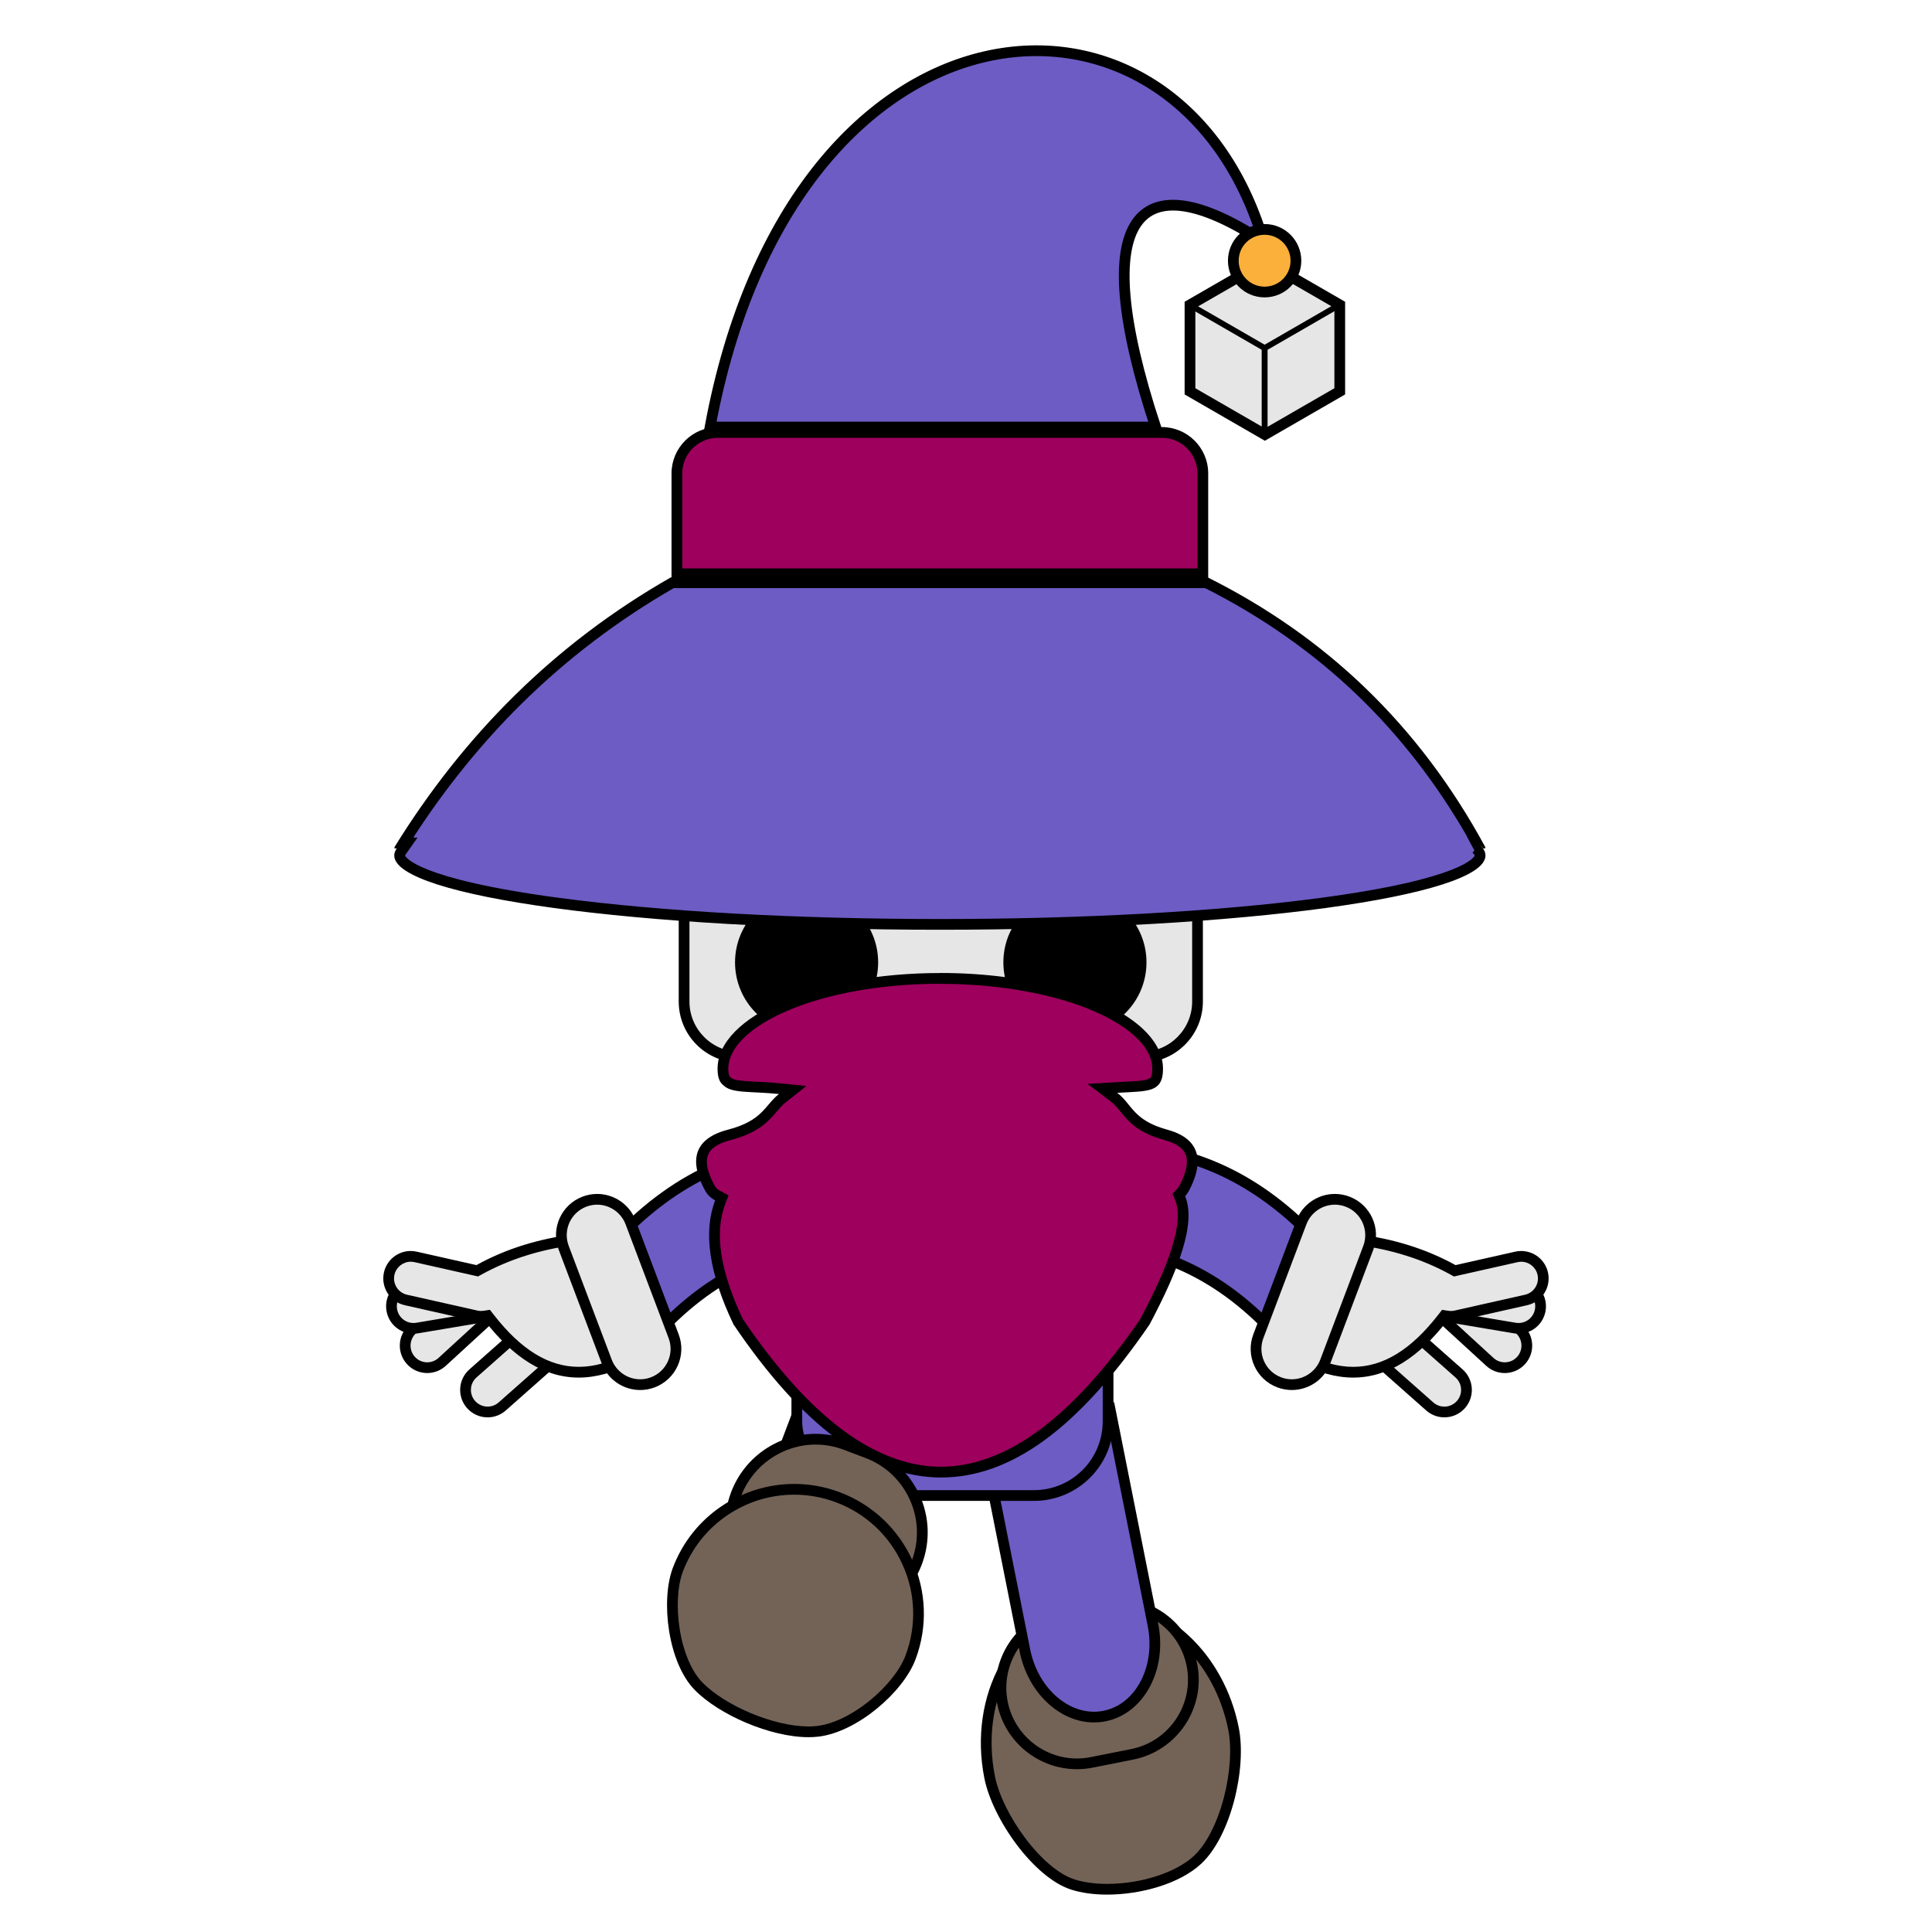<?xml version="1.0" encoding="UTF-8"?><svg id="Back" xmlns="http://www.w3.org/2000/svg" viewBox="0 0 1080 1080"><defs><style>.cls-1,.cls-2,.cls-3{stroke-width:6px;}.cls-1,.cls-2,.cls-3,.cls-4{stroke:#000;stroke-miterlimit:10;}.cls-1,.cls-5,.cls-4{fill:#e6e6e6;}.cls-6{fill:#9e005d;}.cls-2,.cls-7{fill:#6c5cc4;}.cls-3{fill:#fbb03b;}.cls-8{fill:#736357;}.cls-4{stroke-width:3px;}</style></defs><g><path class="cls-8" d="M618.92,1056.09c-7.15,0-13.77-.91-19.15-2.62-19.91-6.35-42.24-38.3-46.55-60.01-8.93-44.88,14.39-87.47,51.98-94.95,3.78-.75,7.65-1.13,11.49-1.13,16.27,0,32.56,6.82,45.85,19.21,13.55,12.63,23.14,30.3,27.01,49.75,4.16,20.91-3.9,58.29-20.15,73.35-10.59,9.81-30.87,16.4-50.48,16.4h0Z"/><path d="M616.69,900.38c15.51,0,31.07,6.54,43.8,18.41,13.09,12.2,22.37,29.3,26.11,48.14,2.03,10.2,1.09,24.46-2.51,38.15-3.74,14.21-9.84,26.03-16.73,32.42-10.07,9.33-29.54,15.6-48.44,15.6-6.84,0-13.15-.86-18.24-2.48-8.51-2.72-18.54-11.1-27.5-23-8.6-11.42-14.97-24.4-17.02-34.74-4.2-21.14-1.24-42.34,8.33-59.7,9.39-17.02,24.06-28.29,41.28-31.71,3.59-.71,7.26-1.08,10.91-1.08m0-6c-4.01,0-8.04,.39-12.08,1.19h0c-39.27,7.81-63.6,51.9-54.33,98.47,4.54,22.81,27.57,55.58,48.58,62.28,5.84,1.86,12.76,2.77,20.06,2.77,18.97,0,40.52-6.08,52.52-17.2,16.62-15.4,25.59-53.33,21.05-76.13h0c-8.31-41.78-40.84-71.38-75.8-71.38h0Z"/></g><g><path class="cls-8" d="M602,986c-20.18,0-37.69-14.39-41.63-34.22-4.57-22.98,10.41-45.4,33.39-49.97l22.56-4.49c2.75-.55,5.56-.83,8.34-.83,20.18,0,37.69,14.39,41.63,34.22,4.57,22.98-10.41,45.4-33.39,49.97l-22.56,4.49c-2.75,.55-5.56,.83-8.34,.83h0Z"/><path d="M624.65,899.49c18.75,0,35.03,13.38,38.69,31.8,4.25,21.36-9.67,42.2-31.04,46.45l-22.56,4.49c-2.56,.51-5.17,.77-7.75,.77-18.75,0-35.03-13.38-38.69-31.8-4.25-21.36,9.67-42.2,31.04-46.45l22.56-4.49c2.56-.51,5.17-.77,7.75-.77m0-6c-2.94,0-5.93,.29-8.93,.88l-22.56,4.49c-24.65,4.9-40.65,28.86-35.75,53.5,4.31,21.65,23.31,36.63,44.58,36.63,2.94,0,5.93-.29,8.93-.88l22.56-4.49c24.65-4.9,40.65-28.86,35.75-53.5-4.31-21.65-23.31-36.63-44.58-36.63h0Z"/></g><g><path class="cls-5" d="M807.41,789.31c-3.01,0-5.91-1.1-8.17-3.1l-30.2-26.73c-5.09-4.51-5.57-12.32-1.06-17.41,2.34-2.64,5.71-4.16,9.24-4.16,3.01,0,5.91,1.1,8.17,3.1l30.2,26.73c5.09,4.51,5.57,12.32,1.06,17.41-2.34,2.64-5.71,4.16-9.24,4.16Z"/><path d="M777.22,740.91c2.28,0,4.47,.83,6.18,2.35l.5,.44,29.21,25.85,.5,.44c1.87,1.65,2.98,3.93,3.13,6.42,.15,2.49-.67,4.89-2.33,6.75-1.77,2-4.32,3.15-6.99,3.15-2.28,0-4.47-.83-6.18-2.34l-.5-.44-29.21-25.85-.5-.44c-3.85-3.41-4.21-9.32-.8-13.17,1.77-2,4.32-3.15,7-3.15m0-6c-4.24,0-8.46,1.75-11.49,5.17h0c-5.61,6.34-5.02,16.03,1.32,21.64l.5,.44,29.21,25.85,.5,.44c2.92,2.58,6.54,3.85,10.16,3.85,4.24,0,8.46-1.75,11.49-5.17h0c5.61-6.34,5.02-16.03-1.32-21.64l-.5-.44-29.21-25.85-.5-.44c-2.92-2.58-6.54-3.85-10.16-3.85h0Z"/></g><g><path class="cls-5" d="M272.59,789.31c-3.53,0-6.9-1.52-9.24-4.16-4.51-5.09-4.03-12.9,1.06-17.41l30.2-26.73c2.26-2,5.16-3.1,8.17-3.1,3.53,0,6.9,1.52,9.24,4.16,4.51,5.09,4.03,12.9-1.06,17.41l-30.21,26.73c-2.25,2-5.16,3.1-8.16,3.1h0Z"/><path d="M302.78,740.91c2.67,0,5.22,1.15,6.99,3.15,1.65,1.87,2.48,4.27,2.33,6.75s-1.26,4.77-3.13,6.42l-.5,.44-29.21,25.85-.5,.44c-1.71,1.51-3.9,2.34-6.18,2.34-2.67,0-5.22-1.15-6.99-3.15-1.65-1.87-2.48-4.27-2.33-6.75,.15-2.49,1.26-4.77,3.13-6.42l.5-.44,29.2-25.84,.5-.44c1.71-1.51,3.9-2.34,6.18-2.34m0-6c-3.61,0-7.24,1.27-10.16,3.85l-.5,.44-29.21,25.85-.5,.44c-6.34,5.61-6.93,15.3-1.32,21.64h0c3.03,3.42,7.25,5.17,11.49,5.17,3.61,0,7.24-1.27,10.16-3.85l.5-.44,29.21-25.85,.5-.44c6.34-5.61,6.93-15.3,1.32-21.64h0c-3.03-3.42-7.25-5.17-11.49-5.17h0Z"/></g><g><path class="cls-7" d="M611.56,959.87c-18.09,0-34.34-15.7-38.65-37.33l-24.05-120.9,71.6-14.24,24.05,120.9c4.81,24.19-7.33,47.06-27.07,50.99-1.93,.38-3.91,.58-5.88,.58Z"/><path d="M618.11,790.92l8.77,44.11,14.06,70.68,.63,3.18c4.49,22.57-6.6,43.86-24.72,47.46-1.74,.35-3.52,.52-5.29,.52-7.77,0-15.62-3.38-22.1-9.51-6.79-6.42-11.62-15.45-13.6-25.4l-.63-3.18-14.06-70.68-8.77-44.11,65.71-13.07m4.71-7.06l-77.48,15.41,9.94,49.99,14.06,70.68,.63,3.18c4.62,23.25,22.48,39.74,41.59,39.74,2.14,0,4.31-.21,6.46-.64h0c21.4-4.26,34.57-28.66,29.43-54.52l-.63-3.18-14.06-70.68-9.94-49.99h0Z"/></g><g><path class="cls-7" d="M462.52,889.04c-4.2,0-8.34-.76-12.3-2.26l-3.2-1.21c-17.94-6.79-27.02-26.9-20.23-44.84l31.2-82.51,68.28,25.82-31.2,82.51c-5.09,13.45-18.17,22.49-32.54,22.49h0Z"/><path d="M459.73,762.08l62.67,23.7-11.24,29.73-18.9,49.97c-4.65,12.29-16.6,20.55-29.74,20.55-3.83,0-7.61-.7-11.24-2.07l-3.2-1.21c-7.94-3-14.24-8.92-17.73-16.66-3.49-7.74-3.76-16.38-.76-24.32l18.9-49.97,11.24-29.73m-3.49-7.73l-13.37,35.34-18.9,49.97h0c-7.38,19.52,2.46,41.33,21.98,48.71l3.2,1.21c4.4,1.66,8.92,2.45,13.36,2.45,15.26,0,29.63-9.31,35.35-24.43l18.9-49.97,13.37-35.34-73.89-27.95h0Z"/></g><rect class="cls-2" x="445.42" y="612" width="174" height="224" rx="41.43" ry="41.43"/><g><path class="cls-7" d="M712.14,744.98c-30.55-32.98-67.25-49.69-109.15-49.69-6.22,0-12.65,.37-19.15,1.1l20.68-54.69c5.56-.52,11.07-.78,16.43-.78,42.91,0,79.53,16.15,111.88,49.35l-20.69,54.71Z"/><path d="M620.95,643.92c20.59,0,40.13,3.96,58.07,11.78,17.85,7.78,34.77,19.65,50.33,35.3l-18.32,48.44c-30.47-31.3-66.77-47.16-108.03-47.16-4.78,0-9.68,.21-14.64,.64l18.31-48.4c4.83-.4,9.63-.6,14.29-.6m0-6c-6.13,0-12.32,.33-18.58,.98l-23.1,61.09c8.05-1.12,15.97-1.69,23.72-1.69,41.44,0,78.48,16.32,110.22,52.35l23.1-61.09c-34.56-36.09-73.37-51.63-115.36-51.63h0Z"/></g><g><path class="cls-5" d="M841.18,764.55c-3.09,0-6.05-1.15-8.33-3.24l-29.73-27.26c-2.43-2.23-3.84-5.26-3.98-8.56-.14-3.29,1.01-6.44,3.23-8.87,2.33-2.54,5.64-4,9.09-4,3.09,0,6.05,1.15,8.33,3.24l29.72,27.26c2.43,2.23,3.84,5.27,3.99,8.56,.14,3.29-1.01,6.44-3.23,8.87-2.33,2.54-5.64,4-9.09,4Z"/><path d="M811.46,709.62v6c2.34,0,4.58,.87,6.3,2.45l.49,.45,28.74,26.36,.49,.45c3.79,3.48,4.05,9.39,.57,13.19-1.79,1.95-4.23,3.02-6.88,3.02-2.34,0-4.58-.87-6.3-2.45l-.49-.45-28.74-26.36-.49-.45c-3.79-3.48-4.05-9.39-.57-13.19,1.79-1.95,4.23-3.02,6.88-3.02v-6m0,0c-4.15,0-8.28,1.67-11.3,4.97-5.72,6.24-5.3,15.94,.94,21.66l.49,.45,28.74,26.36,.49,.45c2.94,2.7,6.66,4.03,10.36,4.03,4.15,0,8.28-1.67,11.3-4.97h0c5.72-6.24,5.3-15.94-.94-21.66l-.49-.45-28.74-26.36-.49-.45c-2.94-2.7-6.66-4.03-10.36-4.03h0Z"/></g><g><path class="cls-5" d="M848.86,742.56c-.69,0-1.38-.06-2.06-.17l-39.78-6.69c-6.71-1.13-11.24-7.5-10.12-14.21,1-5.96,6.11-10.29,12.14-10.29,.69,0,1.38,.06,2.06,.17l39.78,6.69c6.71,1.13,11.24,7.5,10.12,14.21-1,5.96-6.11,10.29-12.14,10.29Z"/><path d="M809.05,714.2h0c.52,0,1.05,.04,1.57,.13l.66,.11,38.46,6.47,.66,.11c2.46,.41,4.61,1.76,6.06,3.79s2.02,4.5,1.6,6.96c-.76,4.51-4.62,7.79-9.19,7.79-.52,0-1.05-.04-1.56-.13l-.66-.11-38.46-6.46-.66-.11c-2.46-.41-4.61-1.76-6.05-3.79-1.45-2.03-2.02-4.5-1.6-6.96,.76-4.51,4.62-7.79,9.19-7.79m0-6c-7.35,0-13.84,5.3-15.1,12.79-1.4,8.35,4.23,16.26,12.58,17.66l.66,.11,38.46,6.47,.66,.11c.86,.14,1.72,.21,2.56,.21,7.35,0,13.84-5.3,15.1-12.79,1.4-8.35-4.23-16.26-12.58-17.66l-.66-.11-38.46-6.47-.66-.11c-.86-.14-1.72-.21-2.56-.21h0Z"/></g><g><path class="cls-5" d="M756.44,767.07c-4.54,0-9.24-.67-13.96-2l-.15-.04c-7.19-1.62-12.09-7.18-10.91-12.38l11.99-53.22c.92-4.09,5.55-6.95,11.25-6.95,1.3,0,2.61,.15,3.92,.44l.14,.03,.14,.02c19.71,2.51,37.67,8.18,53.37,16.86l1,.55,34.47-7.76c.9-.2,1.81-.3,2.72-.3,5.71,0,10.76,4.05,12.02,9.63,1.49,6.63-2.69,13.25-9.33,14.74l-39.35,8.85c-.87,.2-1.77,.29-2.66,.29-.63,0-1.28-.05-1.91-.15l-1.74-.27-1.08,1.39c-15.83,20.36-32.16,30.26-49.9,30.26Z"/><path d="M754.65,695.48h0c1.07,0,2.17,.12,3.26,.37l.28,.06,.28,.04c19.34,2.46,36.93,8.01,52.29,16.51l2,1.1,2.22-.5,32.71-7.36,.65-.15c.68-.15,1.38-.23,2.06-.23,4.32,0,8.14,3.06,9.09,7.29,.55,2.43,.11,4.93-1.22,7.04-1.33,2.11-3.41,3.57-5.84,4.12l-.65,.15-38.05,8.56-.65,.15c-.66,.15-1.33,.22-2.01,.22-.48,0-.97-.04-1.46-.11l-3.49-.54-2.16,2.78c-15.23,19.58-30.78,29.1-47.54,29.1-4.26,0-8.69-.64-13.15-1.89l-.15-.04-.15-.03c-2.93-.66-5.54-2.17-7.17-4.13-.74-.9-1.92-2.7-1.48-4.67l11.99-53.22c.6-2.67,4.1-4.61,8.33-4.61m0-6c-6.98,0-12.91,3.66-14.18,9.29l-11.99,53.22c-1.54,6.83,4.36,13.98,13.18,15.97,5.07,1.42,9.99,2.11,14.77,2.11,19.46,0,36.71-11.4,52.27-31.42,.78,.12,1.57,.18,2.37,.18,1.1,0,2.21-.12,3.32-.37l.65-.15,38.05-8.56,.65-.15c8.26-1.86,13.45-10.06,11.59-18.33-1.6-7.13-7.93-11.97-14.95-11.97-1.11,0-2.25,.12-3.38,.38l-.65,.15-32.71,7.36c-16.52-9.13-34.75-14.7-54.44-17.21-1.55-.35-3.09-.52-4.58-.52h0Z"/></g><g><path class="cls-5" d="M722.13,774.04c-2.41,0-4.79-.44-7.07-1.3-5-1.89-8.96-5.61-11.16-10.48-2.2-4.87-2.37-10.3-.48-15.3l24.05-63.6c2.92-7.74,10.44-12.93,18.71-12.93,2.41,0,4.79,.44,7.07,1.3,10.31,3.9,15.53,15.47,11.63,25.78l-24.05,63.6c-2.92,7.74-10.44,12.93-18.71,12.93Z"/><path d="M746.19,673.42c2.05,0,4.07,.37,6.01,1.11,8.77,3.32,13.2,13.15,9.89,21.91l-24.05,63.6c-2.49,6.58-8.88,10.99-15.9,10.99-2.05,0-4.07-.37-6.01-1.11-4.25-1.61-7.61-4.77-9.48-8.91s-2.01-8.76-.41-13l24.05-63.6c2.49-6.58,8.88-10.99,15.9-10.99m0-6c-9.29,0-18.04,5.67-21.52,14.87l-24.05,63.6c-4.49,11.88,1.5,25.16,13.38,29.65,2.68,1.01,5.43,1.49,8.13,1.49,9.29,0,18.04-5.67,21.52-14.87l24.05-63.6c4.49-11.88-1.5-25.16-13.38-29.65-2.68-1.01-5.43-1.49-8.13-1.49h0Z"/></g><g><path class="cls-7" d="M347.17,690.27c32.35-33.2,68.97-49.35,111.88-49.35,5.35,0,10.87,.26,16.43,.78l20.68,54.69c-6.51-.73-12.93-1.1-19.15-1.1-41.9,0-78.6,16.71-109.15,49.69l-20.69-54.71Z"/><path d="M459.06,643.92c4.66,0,9.45,.2,14.28,.6l18.31,48.4c-4.96-.42-9.86-.64-14.64-.64-41.26,0-77.56,15.86-108.03,47.16l-18.32-48.44c15.56-15.66,32.47-27.52,50.33-35.3,17.94-7.82,37.48-11.78,58.07-11.78h0m0-6c-41.99,0-80.8,15.54-115.36,51.63l23.1,61.09c31.74-36.03,68.78-52.35,110.22-52.35,7.75,0,15.67,.57,23.72,1.69l-23.1-61.09c-6.26-.65-12.45-.98-18.58-.98h0Z"/></g><g><path class="cls-5" d="M238.82,764.55c-3.45,0-6.76-1.46-9.09-4-2.23-2.43-3.38-5.58-3.23-8.87,.14-3.29,1.56-6.33,3.99-8.56l29.72-27.26c2.28-2.09,5.24-3.25,8.33-3.25,3.45,0,6.76,1.46,9.09,4,2.23,2.43,3.37,5.58,3.23,8.87-.14,3.29-1.56,6.33-3.99,8.56l-29.72,27.26c-2.28,2.09-5.24,3.25-8.33,3.25h0Z"/><path d="M268.54,715.62c2.65,0,5.09,1.07,6.88,3.02,3.48,3.79,3.22,9.71-.57,13.19l-.49,.45-28.74,26.36-.49,.45c-1.73,1.58-3.97,2.45-6.3,2.45-2.65,0-5.09-1.07-6.88-3.02-3.48-3.79-3.22-9.71,.57-13.19l.49-.45,28.74-26.36,.49-.45c1.73-1.58,3.97-2.45,6.3-2.45m0-6c-3.7,0-7.42,1.33-10.36,4.03l-.49,.45-28.74,26.36-.49,.45c-6.24,5.72-6.66,15.42-.94,21.66h0c3.02,3.3,7.16,4.97,11.3,4.97,3.7,0,7.42-1.33,10.36-4.03l.49-.45,28.74-26.36,.49-.45c6.24-5.72,6.66-15.42,.94-21.66-3.02-3.3-7.16-4.97-11.3-4.97h0Z"/></g><g><path class="cls-5" d="M231.14,742.56c-6.03,0-11.14-4.33-12.14-10.29-1.13-6.71,3.41-13.08,10.12-14.21l39.77-6.69c.68-.12,1.38-.17,2.06-.17,6.03,0,11.14,4.33,12.14,10.29,1.13,6.71-3.41,13.08-10.12,14.21l-39.77,6.69c-.68,.12-1.38,.17-2.06,.17h0Z"/><path d="M270.95,714.2c4.56,0,8.43,3.28,9.19,7.79,.41,2.46-.16,4.93-1.6,6.96-1.45,2.03-3.6,3.38-6.06,3.79l-.65,.11-38.46,6.47-.65,.11c-.52,.09-1.05,.13-1.57,.13-4.56,0-8.43-3.28-9.19-7.79-.41-2.46,.16-4.93,1.6-6.96s3.6-3.38,6.05-3.79l.66-.11,38.46-6.47,.66-.11c.52-.09,1.05-.13,1.57-.13m0-6c-.84,0-1.7,.07-2.56,.21l-.66,.11-38.46,6.47-.66,.11c-8.35,1.4-13.98,9.31-12.58,17.66,1.26,7.49,7.75,12.79,15.1,12.79,.84,0,1.7-.07,2.56-.21l.66-.11,38.46-6.47,.66-.11c8.35-1.4,13.98-9.31,12.58-17.66-1.26-7.49-7.75-12.79-15.1-12.79h0Z"/></g><g><path class="cls-5" d="M323.56,767.07c-17.75,0-34.07-9.9-49.9-30.26l-1.08-1.39-1.74,.27c-.64,.1-1.28,.15-1.91,.15-.9,0-1.79-.1-2.66-.29l-39.35-8.85c-6.64-1.49-10.82-8.11-9.33-14.74,1.26-5.58,6.31-9.63,12.02-9.63,.91,0,1.83,.1,2.72,.3l34.47,7.76,1-.55c15.7-8.68,33.65-14.35,53.37-16.86l.14-.02,.14-.03c1.3-.29,2.62-.44,3.92-.44,5.7,0,10.33,2.86,11.25,6.95l11.99,53.22c1.17,5.21-3.72,10.76-10.91,12.38l-.15,.04c-4.73,1.33-9.43,2-13.96,2h0Z"/><path d="M325.35,695.48c4.22,0,7.72,1.94,8.33,4.61l11.99,53.22c.44,1.96-.74,3.77-1.48,4.67-1.62,1.97-4.24,3.47-7.17,4.13l-.15,.03-.15,.04c-4.46,1.25-8.89,1.89-13.15,1.89-16.76,0-32.31-9.52-47.54-29.1l-2.16-2.78-3.49,.54c-.49,.07-.98,.11-1.46,.11-.68,0-1.35-.07-2.01-.22l-.65-.15-38.05-8.56-.65-.15c-2.43-.55-4.51-2.01-5.84-4.12-1.33-2.11-1.77-4.61-1.22-7.04,.95-4.22,4.77-7.29,9.09-7.29,.69,0,1.38,.08,2.06,.23l.65,.15,32.71,7.36,2.22,.5,2-1.1c15.36-8.49,32.96-14.04,52.29-16.51l.28-.04,.28-.06c1.09-.25,2.18-.37,3.26-.37m0-6c-1.49,0-3.03,.17-4.58,.52-19.69,2.51-37.91,8.07-54.44,17.21l-32.71-7.36-.65-.15c-1.13-.25-2.27-.38-3.38-.38-7.01,0-13.34,4.84-14.95,11.97-1.86,8.26,3.33,16.47,11.59,18.33l.65,.15,38.05,8.56,.65,.15c1.11,.25,2.23,.37,3.32,.37,.8,0,1.59-.06,2.37-.18,15.56,20.02,32.81,31.42,52.27,31.42,4.79,0,9.71-.69,14.77-2.11,8.82-1.99,14.72-9.14,13.18-15.97l-11.99-53.22c-1.27-5.63-7.2-9.29-14.18-9.29h0Z"/></g><g><path class="cls-5" d="M357.87,774.04c-8.27,0-15.79-5.2-18.71-12.93l-24.05-63.6c-3.9-10.32,1.32-21.88,11.63-25.78,2.28-.86,4.66-1.3,7.07-1.3,8.27,0,15.79,5.2,18.71,12.93l24.05,63.6c1.89,5,1.72,10.43-.48,15.3-2.2,4.87-6.16,8.59-11.16,10.48-2.28,.86-4.66,1.3-7.07,1.3h0Z"/><path d="M333.81,673.42c7.03,0,13.42,4.42,15.9,10.99l24.05,63.6c1.61,4.25,1.46,8.87-.41,13s-5.23,7.3-9.48,8.91c-1.94,.73-3.96,1.11-6.01,1.11-7.03,0-13.42-4.42-15.9-10.99l-24.05-63.6c-3.32-8.77,1.12-18.6,9.89-21.91,1.94-.73,3.96-1.11,6.01-1.11m0-6c-2.7,0-5.45,.48-8.13,1.49-11.88,4.49-17.87,17.77-13.38,29.65l24.05,63.6c3.48,9.2,12.23,14.87,21.52,14.87,2.7,0,5.45-.48,8.13-1.49,11.88-4.49,17.87-17.77,13.38-29.65l-24.05-63.6c-3.48-9.2-12.23-14.87-21.52-14.87h0Z"/></g><g><rect class="cls-5" x="382.42" y="304" width="287" height="287" rx="31.14" ry="31.14"/><path d="M638.28,307c15.51,0,28.14,12.62,28.14,28.13v224.73c0,15.51-12.62,28.13-28.14,28.13h-224.73c-15.51,0-28.14-12.62-28.14-28.13v-224.73c0-15.51,12.62-28.13,28.14-28.13h224.73m0-6h-224.73c-18.85,0-34.14,15.28-34.14,34.13v224.73c0,18.85,15.28,34.13,34.14,34.13h224.73c18.85,0,34.14-15.28,34.14-34.13v-224.73c0-18.85-15.28-34.13-34.14-34.13h0Z"/></g><circle cx="450.89" cy="447.22" r="40"/><circle cx="450.89" cy="356.47" r="40"/><circle cx="450.89" cy="537.97" r="40"/><circle cx="600.89" cy="447.22" r="40"/><circle cx="600.89" cy="356.47" r="40"/><circle cx="600.89" cy="537.97" r="40"/><polygon class="cls-1" points="665.21 218.76 665.21 170.42 707.07 146.26 748.93 170.42 748.93 218.76 707.07 242.92 665.21 218.76"/><path class="cls-4" d="M664.93,170.34v48.5l.07,.04,41.93,24.21,.07-.04,41.93-24.21v-48.5l-.07-.04-41.93-24.21-.07,.04-41.93,24.21Zm42-23.92l41.57,24-41.57,24-41.57-24,41.57-24Zm41.72,72.25l-41.57,24v-48l41.57-24v48Zm-83.43,0v-48l41.57,24v48l-41.57-24Z"/><g><path class="cls-7" d="M525.39,516.74c-81.34,0-157.79-4.31-215.26-12.13-64.02-8.71-86.74-19.65-86.74-26.37,0-.69,.29-1.45,.87-2.28l3.32-4.72h-1.8l.31-.5h-.28c38.96-61.51,89.4-110.27,150.03-145h298.49c32.47,16.29,61.64,36.77,86.7,60.89,24.9,23.96,46.52,52.24,64.29,84.11h-.25l1.29,2.37-1.19,1.33c1.47,1.39,2.22,2.67,2.22,3.79,0,6.72-22.72,17.66-86.74,26.37-57.48,7.82-133.93,12.13-215.26,12.13Z"/><path d="M673.62,328.74c31.95,16.1,60.65,36.3,85.34,60.06,23.52,22.63,44.09,49.16,61.22,78.94h-.14l4.17,7.67-1.08,1.22c.97,.92,1.22,1.47,1.27,1.62-.28,.72-6.5,13.07-86.55,23.72-57.06,7.59-132.51,11.77-212.44,11.77s-155.37-4.18-212.44-11.77c-80.51-10.71-86.34-23.14-86.56-23.71,.02-.07,.1-.26,.32-.57l6.65-9.45h-2.19l.31-.5h-.19c17.95-27.65,38.32-52.75,60.65-74.74,25.2-24.81,53.69-46.42,84.69-64.26h296.98m1.42-6H375.04c-65.28,37.24-115.97,88.39-154.65,151h.31c-.1,.17-.21,.33-.31,.5h1.42c-.93,1.32-1.42,2.65-1.42,4,0,22.92,136.55,41.5,305,41.5s305-18.58,305-41.5c0-2.03-1.09-4.02-3.16-5.98,.78,.65,1.42,1.31,1.89,1.98h1.27c-.09-.17-.19-.33-.28-.5h.28c-37.48-69.28-90.15-118.44-155.35-151h0Z"/></g><g><path class="cls-6" d="M378.39,320.74v-56.08c0-12.64,10.28-22.92,22.92-22.92h248.15c12.64,0,22.92,10.28,22.92,22.92v56.08H378.39Z"/><path d="M649.47,244.74c10.99,0,19.92,8.94,19.92,19.92v53.08H381.39v-53.08c0-10.99,8.94-19.92,19.92-19.92h248.15m0-6h-248.15c-14.32,0-25.92,11.61-25.92,25.92v59.08h300v-59.08c0-14.32-11.61-25.92-25.92-25.92h0Z"/></g><path class="cls-2" d="M396.93,238.74h249.07c-39.5-119.81-9.34-149.44,60.43-103.5C658.43-27.76,443.43-12.76,396.93,238.74Z"/><circle class="cls-3" cx="706.93" cy="145.74" r="17.5"/><g><path class="cls-6" d="M525.99,823c-37.44,0-75.56-28.28-113.31-84.04-13.1-27.57-16.49-50.04-10.07-66.79l.95-2.48-2.34-1.25c-1.99-1.06-3.28-2.31-4.32-4.18-3.17-5.7-6.39-13.79-3.73-20,1.92-4.48,6.79-7.77,14.49-9.78,14.81-3.85,19.82-9.74,24.24-14.93,1.71-2.01,3.33-3.91,5.45-5.58l5.83-4.6-7.38-.74c-4.96-.5-9.34-.72-13.2-.91-7.94-.4-13.68-.68-16.04-3.12l-.16-.16-.18-.14c-.87-.67-2.04-2.1-2.04-6.81,0-12.83,12.63-25.61,34.65-35.07,23.15-9.95,53.99-15.43,86.85-15.43,24.12,0,47.46,3,67.51,8.66l.12,.03c2.29,.65,4.52,1.33,6.65,2.02l.21,.07c1.01,.33,2.02,.67,3,1.02,2.09,.73,4.14,1.5,6.09,2.27l.2,.08c1.94,.78,3.83,1.59,5.63,2.41l.13,.06c.85,.39,1.7,.79,2.53,1.19l.1,.05c1.77,.86,3.43,1.73,5.03,2.62l.28,.16c1.58,.89,3.08,1.79,4.49,2.69l.23,.15c.62,.4,1.24,.82,1.84,1.23l.29,.2c1.3,.91,2.55,1.85,3.73,2.79l.32,.26c.53,.44,1.04,.86,1.54,1.3l.11,.1c.58,.51,1.1,.99,1.6,1.48l.25,.25c.4,.39,.81,.8,1.2,1.21l.3,.31c.89,.95,1.72,1.93,2.47,2.9l.24,.31c.34,.46,.64,.87,.92,1.28l.18,.26c.32,.47,.62,.96,.91,1.46l.18,.32c.22,.39,.44,.79,.64,1.18l.19,.38c.23,.47,.45,.94,.65,1.42l.04,.09c.2,.47,.37,.95,.53,1.43l.11,.33c.15,.47,.27,.87,.37,1.27l.08,.32c.12,.49,.22,.98,.3,1.47l.05,.33c.06,.4,.11,.8,.15,1.19l.04,.42c.04,.49,.06,.99,.06,1.49,0,1.21-.08,2.3-.23,3.24-.14,.85-.34,1.6-.6,2.22-.3,.72-.69,1.31-1.19,1.79-.25,.23-.52,.44-.83,.64-.33,.21-.7,.39-1.1,.56-.64,.27-1.38,.49-2.26,.69-.86,.19-1.85,.35-3,.49-.76,.09-1.55,.17-2.39,.23-1.9,.15-4.05,.26-6.33,.37l-2.58,.13c-.74,.04-1.5,.08-2.28,.13l-8.12,.47,6.48,4.91c2.38,1.8,4.09,3.91,5.89,6.13,4.22,5.21,9.01,11.11,23.19,14.98,7.17,1.96,11.75,5.16,13.64,9.51,2.72,6.28-.38,14.52-3.46,20.33-.48,.9-1.02,1.66-1.64,2.31l-1.35,1.41,.74,1.81c6.59,16.04-8.04,47.05-19.67,69.04-38.24,55.8-76.63,84.1-114.08,84.1h0Z"/><path d="M525.67,549.99c23.85,0,46.91,2.96,66.68,8.54l.12,.03c2.21,.63,4.38,1.29,6.46,1.96h0l.08,.03c1.05,.34,2.11,.7,3.17,1.07,2.02,.71,4.02,1.45,5.92,2.21l.12,.05,.09,.04c1.9,.76,3.76,1.56,5.53,2.37l.1,.04c.82,.38,1.66,.77,2.5,1.18l.05,.02h0l.1,.05c1.65,.81,3.26,1.65,4.8,2.51l.28,.16c1.52,.85,2.98,1.73,4.33,2.6l.09,.06,.12,.08c.59,.38,1.19,.78,1.77,1.18l.16,.11,.13,.09c1.24,.86,2.44,1.76,3.55,2.66l.32,.26c.51,.42,1,.83,1.46,1.24l.13,.11c.49,.43,.98,.89,1.48,1.37l.09,.09,.13,.13c.39,.38,.77,.76,1.14,1.15l.08,.08,.19,.2c.82,.88,1.59,1.79,2.28,2.68l.21,.28,.04,.05c.28,.38,.55,.76,.81,1.13l.12,.18,.03,.04c.29,.43,.57,.88,.83,1.32l.05,.09,.1,.18c.2,.35,.39,.71,.58,1.06l.05,.09,.12,.25c.23,.46,.41,.86,.56,1.22h0l.04,.11c.15,.37,.31,.78,.47,1.26,.04,.11,.07,.22,.12,.35,.11,.34,.21,.69,.3,1.03l.06,.23v.04c.11,.42,.2,.84,.27,1.25v.08l.04,.23c.05,.33,.09,.68,.13,1.02v.06c.02,.1,.02,.19,.03,.29,.04,.51,.05,.91,.05,1.28,0,1.06-.06,1.98-.19,2.76-.1,.62-.23,1.13-.41,1.54-.19,.45-.37,.65-.5,.77-.1,.09-.22,.18-.35,.27-.18,.12-.4,.23-.66,.33-.47,.2-1.06,.38-1.76,.53-.76,.17-1.64,.31-2.7,.44-.68,.08-1.42,.15-2.27,.22-1.85,.15-3.98,.25-6.24,.36-.84,.04-1.7,.08-2.59,.13-.75,.04-1.52,.08-2.3,.13l-16.22,.96,12.95,9.81c2.09,1.58,3.61,3.46,5.38,5.63,4.29,5.28,9.62,11.86,24.72,15.98,6.24,1.71,10.17,4.33,11.67,7.8,2.24,5.19-.59,12.51-3.36,17.73-.35,.65-.73,1.19-1.16,1.64l-2.7,2.82,1.49,3.61c6.1,14.84-8.13,44.9-19.47,66.35-19.13,27.89-38.4,49-57.26,62.73-18.16,13.22-36.41,19.92-54.25,19.92s-36.59-6.91-54.91-20.55c-18.44-13.72-37.21-34.58-55.79-61.99-12.66-26.71-15.98-48.31-9.88-64.22l1.9-4.95-4.68-2.49c-1.48-.79-2.35-1.62-3.11-2.99-2.84-5.11-5.77-12.27-3.6-17.36,1.53-3.59,5.74-6.29,12.49-8.05,15.72-4.09,21.29-10.63,25.77-15.89,1.68-1.98,3.14-3.68,5.02-5.17l11.65-9.19-14.77-1.49c-5.04-.51-9.45-.73-13.35-.92-6.43-.32-12.5-.62-14.04-2.21l-.31-.32-.36-.27c-.4-.3-.86-1.64-.86-4.43,0-11.57,11.97-23.35,32.83-32.32,22.78-9.79,53.21-15.18,85.67-15.18m0-6c-68.76,0-124.5,23.95-124.5,53.5,0,4.77,1.07,7.56,3.22,9.2,4.56,4.71,14.84,3.29,31.1,4.93-8.02,6.33-8.93,14.85-28.58,19.96-23.14,6.02-19.26,22.2-12.62,34.14,1.41,2.54,3.22,4.14,5.53,5.37-6.66,17.36-3.61,40.26,10.26,69.35,37.95,56.11,76.57,85.55,115.93,85.55s77.03-27.68,116.66-85.55c15.82-29.91,26.23-56.28,19.87-71.74,.8-.83,1.5-1.81,2.13-2.98,6.33-11.94,10.03-28.11-12.03-34.14-19.38-5.29-19.64-14.23-28.06-20.61,.77-.05,1.53-.09,2.26-.13,3.36-.18,6.36-.3,8.98-.51,.88-.07,1.71-.15,2.51-.24,1.19-.14,2.29-.32,3.3-.54,1.01-.23,1.93-.5,2.76-.85,.55-.23,1.07-.49,1.54-.79,.47-.3,.91-.63,1.3-1.01,.79-.75,1.42-1.67,1.89-2.8,.35-.84,.62-1.81,.79-2.9,.18-1.1,.26-2.33,.26-3.71,0-.58-.03-1.15-.07-1.72-.01-.16-.03-.32-.04-.48-.04-.46-.1-.91-.17-1.36-.02-.13-.04-.26-.06-.39-.1-.56-.21-1.12-.35-1.68-.03-.12-.06-.24-.1-.36-.12-.45-.25-.9-.39-1.35-.05-.15-.1-.31-.15-.46-.18-.54-.38-1.08-.6-1.62v-.04c-.24-.55-.5-1.1-.77-1.65-.07-.14-.14-.28-.22-.43-.23-.44-.46-.88-.71-1.32-.07-.11-.13-.23-.19-.34-.32-.54-.65-1.07-1.01-1.61-.06-.09-.13-.18-.19-.27-.31-.45-.63-.9-.96-1.34-.1-.13-.19-.26-.29-.39-.81-1.06-1.7-2.1-2.66-3.13-.1-.11-.21-.22-.31-.33-.42-.44-.84-.87-1.29-1.3-.09-.09-.17-.17-.26-.26-.53-.51-1.09-1.02-1.66-1.53-.05-.05-.11-.09-.16-.14-.52-.46-1.06-.91-1.61-1.36-.12-.09-.23-.19-.35-.28-1.23-.99-2.53-1.97-3.9-2.92-.1-.07-.2-.14-.3-.21-.63-.43-1.27-.86-1.92-1.29-.08-.05-.15-.1-.23-.15-1.48-.95-3.02-1.88-4.64-2.78-.1-.06-.2-.11-.3-.17-1.63-.91-3.33-1.8-5.09-2.66-.06-.03-.12-.06-.19-.09-.85-.42-1.72-.83-2.61-1.23-.04-.02-.08-.04-.12-.06-1.86-.85-3.79-1.67-5.77-2.47-.07-.03-.13-.05-.2-.08-2-.8-4.06-1.57-6.19-2.31h-.03c-1.07-.38-2.16-.75-3.26-1.11h0c-2.2-.72-4.46-1.41-6.77-2.06-.04-.01-.08-.02-.12-.03-19.62-5.54-43.09-8.77-68.33-8.77h0Z"/></g><g><path class="cls-8" d="M468.06,904.16c-5.73,0-11.38-1.04-16.79-3.08l-12.16-4.6c-11.87-4.49-21.28-13.33-26.49-24.89-5.22-11.57-5.62-24.47-1.13-36.34,6.95-18.37,24.81-30.71,44.44-30.71,5.73,0,11.38,1.04,16.79,3.08l12.16,4.6c11.87,4.49,21.28,13.33,26.49,24.89,5.22,11.57,5.62,24.47,1.13,36.34-6.95,18.37-24.8,30.71-44.43,30.71h0Z"/><path d="M455.92,807.53c5.37,0,10.66,.97,15.73,2.89l12.16,4.6c22.95,8.68,34.56,34.41,25.88,57.36-6.51,17.21-23.24,28.77-41.63,28.77-5.37,0-10.66-.97-15.73-2.89l-12.16-4.6c-22.95-8.68-34.56-34.41-25.88-57.36,6.51-17.21,23.24-28.77,41.63-28.77m0-6c-20.4,0-39.6,12.44-47.24,32.65h0c-9.87,26.09,3.28,55.23,29.37,65.1l12.16,4.6c5.88,2.22,11.92,3.28,17.86,3.28,20.4,0,39.6-12.44,47.24-32.65h0c9.87-26.09-3.28-55.23-29.37-65.1l-12.16-4.6c-5.88-2.22-11.92-3.28-17.86-3.28h0Z"/></g><g><path class="cls-8" d="M451.99,968.1c-19.84,0-48.03-11.71-61.55-25.58-14.01-14.37-18.03-47.78-11.5-65.05,10.16-26.88,36.29-44.94,65.02-44.94,8.39,0,16.65,1.52,24.57,4.51,35.84,13.56,53.98,53.75,40.42,89.59-6.29,16.64-30.8,38.72-51.79,41.18-1.62,.19-3.36,.29-5.17,.29h0Z"/><path d="M443.95,829.53v6c8.03,0,15.94,1.45,23.52,4.32,16.61,6.28,29.79,18.66,37.09,34.85,7.31,16.19,7.87,34.26,1.58,50.87-3,7.95-10.41,17.27-19.81,24.95-9.85,8.05-20.62,13.26-29.52,14.31-1.51,.18-3.13,.27-4.82,.27-19.15,0-46.36-11.3-59.4-24.67-6-6.15-10.6-16.97-12.63-29.7-1.93-12.11-1.26-24.14,1.78-32.2,4.87-12.89,13.45-23.77,24.8-31.47,11.11-7.54,24.04-11.52,37.41-11.52v-6m0,0c-29.28,0-56.85,17.86-67.82,46.87-6.94,18.34-2.71,52.97,12.16,68.21,13.65,13.99,42.37,26.48,63.69,26.48,1.91,0,3.75-.1,5.52-.31,21.59-2.53,47.32-24.76,54.25-43.1h0c14.16-37.45-4.71-79.29-42.17-93.46h0c-8.44-3.19-17.11-4.71-25.63-4.71h0Z"/></g></svg>